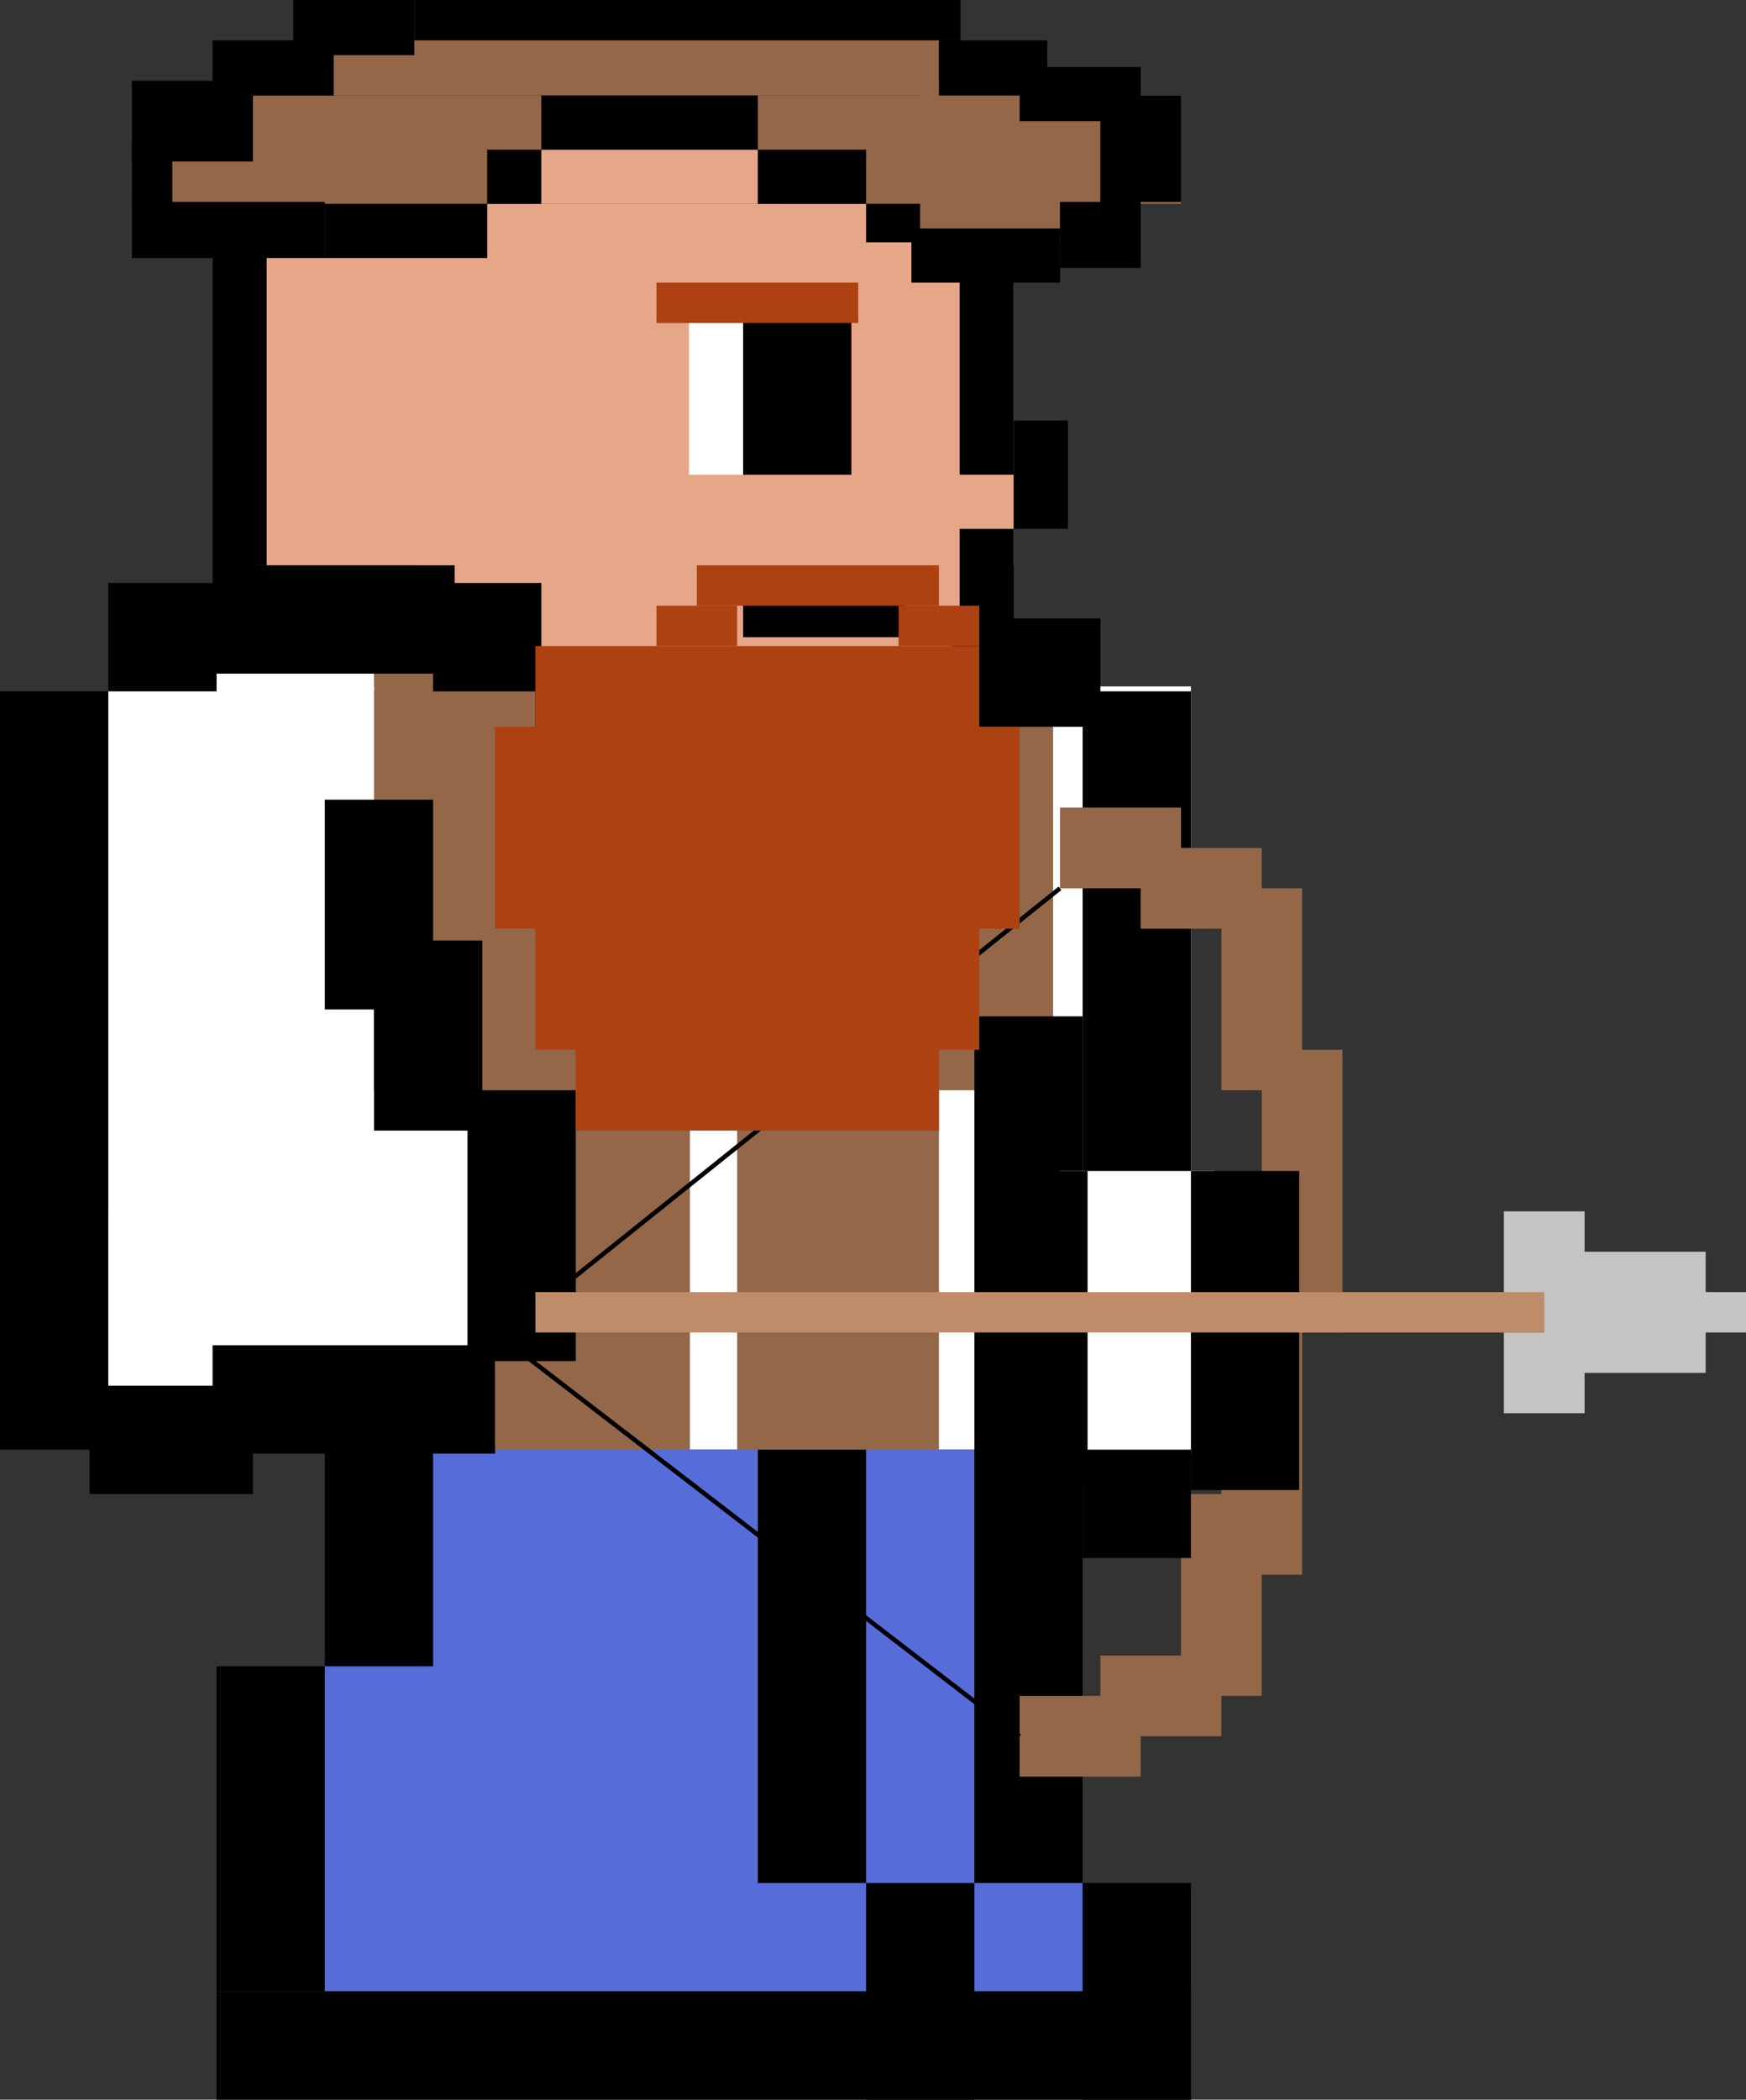 <svg id="Race_Face" data-name="Race Face" xmlns="http://www.w3.org/2000/svg" viewBox="0 0 389.41 468"><rect x="0" y="0" width="389.41" height="468" fill="#333333" stroke="none"/><defs><style>.cls-1{fill:#e5a788;}.cls-2{fill:#fff;}.cls-3{fill:#936748;}.cls-4{fill:#566cd8;}.cls-5{fill:none;stroke:#000;stroke-miterlimit:10;}.cls-6{fill:#bf8c6a;}.cls-7{fill:#c4c4c4;}.cls-8{fill:#ad4112;}</style></defs><title>archer_dwarf</title><g id="Dwarf"><g id="skin_copy_3" data-name="skin copy 3"><rect class="cls-1" x="57.07" y="45.44" width="169.02" height="80.56"/><rect class="cls-1" x="117.44" y="33.37" width="55.98" height="12.07"/><rect class="cls-1" x="93.29" y="117.88" width="125.12" height="36.22"/></g><g id="Head_structure_copy_4" data-name="Head structure copy 4"><rect x="47.41" y="56.63" width="12.07" height="69.37"/><rect x="214.02" y="57.51" width="12.07" height="48.29"/><rect x="226.1" y="93.73" width="12.07" height="24.15"/><rect x="214.02" y="117.88" width="12.07" height="26.12"/><rect x="165.73" y="69.59" width="24.15" height="36.22"/><rect class="cls-2" x="153.66" y="69.59" width="12.07" height="36.22"/><rect x="165.73" y="129.95" width="36.22" height="12.07"/></g></g><g id="Archer"><rect class="cls-2" x="24.15" y="153" width="241.46" height="170.12"/><rect class="cls-3" x="110.41" y="153" width="43.46" height="171"/><rect class="cls-3" x="83.41" y="144" width="36" height="99"/><rect class="cls-3" x="191.41" y="153" width="43.46" height="90"/><rect class="cls-3" x="164.41" y="153" width="45" height="171"/><rect class="cls-4" x="72.44" y="323.12" width="169.02" height="120.73"/><rect class="cls-2" x="48.29" y="142.02" width="35.12" height="12.07"/><rect class="cls-3" x="74.41" width="135" height="21.29"/><rect class="cls-3" x="169.02" y="21.29" width="94.39" height="24.15"/><rect class="cls-3" x="335.41" y="81.41" width="36" height="31.17" transform="translate(317.83 -317.41) rotate(90)"/><rect class="cls-3" x="38.41" y="21.29" width="82.32" height="24.15"/><g id="Body_Structure_copy_5" data-name="Body Structure copy 5"><rect x="119.41" y="146.85" width="96.59" height="24.15"/><rect x="212.27" y="137.85" width="33.15" height="24.15"/><rect x="96.59" y="129.95" width="24.15" height="24.15"/><rect x="47.41" y="126" width="54" height="24.15"/><rect x="24.15" y="129.95" width="24.15" height="24.15"/><rect x="72.44" y="178.24" width="24.15" height="46.76"/><rect x="83.41" y="209.63" width="24.15" height="42.37"/><rect x="72.44" y="324" width="24.15" height="47.41"/><rect x="241.46" y="154.1" width="24.15" height="108.66"/><rect x="217.32" y="226.54" width="24.15" height="193.17"/><rect x="169.02" y="323.12" width="24.15" height="96.59"/><rect x="241.46" y="419.71" width="24.15" height="48.29"/><rect x="193.17" y="419.71" width="24.15" height="48.29"/><rect x="48.29" y="443.85" width="217.32" height="24.15"/><rect x="48.29" y="371.41" width="24.15" height="72.44"/></g><g id="bow"><rect class="cls-3" x="281.41" y="234" width="18" height="63"/><rect class="cls-3" x="272.41" y="288" width="18" height="63"/><rect class="cls-3" x="263.41" y="333" width="18" height="45"/><rect class="cls-3" x="382.5" y="425.5" width="18" height="27" transform="translate(697.91 -13.5) rotate(90)"/><rect class="cls-3" x="364.5" y="434.5" width="18" height="27" transform="translate(688.91 13.5) rotate(90)"/><rect class="cls-3" x="272.41" y="198" width="18" height="45"/><rect class="cls-3" x="391.5" y="245.5" width="18" height="27" transform="translate(8.91 598.5) rotate(-90)"/><rect class="cls-3" x="373.5" y="236.5" width="18" height="27" transform="translate(-0.09 571.5) rotate(-90)"/><line class="cls-5" x1="236.41" y1="198" x2="101.41" y2="306"/><line class="cls-5" x1="227.41" y1="387" x2="110.41" y2="297"/></g><rect class="cls-2" x="21.95" y="270" width="88.46" height="45"/><rect class="cls-2" x="236.41" y="261" width="34.46" height="63"/><rect y="154.1" width="24.15" height="169.02"/><rect x="104.27" y="243" width="24.15" height="60.37"/><rect x="47.41" y="299.85" width="63" height="24.15"/><rect x="19.98" y="308.85" width="36.44" height="24.15"/><rect x="265.61" y="261" width="24.15" height="71.12"/><rect x="218.41" y="261" width="24.15" height="69.11"/><rect x="241.46" y="323.12" width="24.15" height="24.15"/><g id="Arrow"><rect class="cls-6" x="119.41" y="288" width="225" height="9"/><rect class="cls-7" x="344.41" y="279" width="36" height="27"/><rect class="cls-7" x="335.41" y="270" width="18" height="18"/><rect class="cls-7" x="335.41" y="297" width="18" height="18"/><rect class="cls-7" x="371.41" y="288" width="18" height="9"/></g><g id="Helmet_Structure_copy_5" data-name="Helmet Structure copy 5"><rect x="29.41" y="45" width="43.02" height="12.51"/><rect x="47.41" y="9" width="27" height="12.29"/><rect x="65.41" width="27" height="12.29"/><rect x="29.41" y="18" width="27" height="18"/><rect x="29.41" y="32.71" width="9" height="12.29"/><rect x="92.41" width="121.83" height="9"/><rect x="209.41" y="9" width="24.15" height="12.29"/><rect x="245.41" y="21.29" width="18" height="23.71"/><rect x="236.41" y="45" width="18" height="14.71"/><rect x="72.44" y="45.44" width="36.22" height="12.07"/><rect x="108.66" y="33.37" width="12.07" height="12.07"/><rect x="120.73" y="21.29" width="48.29" height="12.07"/><rect x="193.17" y="45.44" width="12.07" height="8.56"/><rect x="169.02" y="33.37" width="24.15" height="12.07"/><rect x="227.41" y="14.93" width="27" height="12.07"/><rect x="203.27" y="50.93" width="33.15" height="12.07"/></g></g><g id="Beard"><rect id="Dwarf_Beard" data-name="Dwarf Beard" class="cls-8" x="119.41" y="144" width="99" height="90"/><rect id="Dwarf_Beard-2" data-name="Dwarf Beard" class="cls-8" x="110.41" y="162" width="117" height="45"/><rect id="Dwarf_Beard-3" data-name="Dwarf Beard" class="cls-8" x="128.41" y="207" width="81" height="45"/><rect class="cls-8" x="146.41" y="135" width="18" height="9"/><rect class="cls-8" x="200.41" y="135" width="18" height="9"/><rect class="cls-8" x="155.41" y="126" width="54" height="9"/><rect class="cls-8" x="146.41" y="63" width="45" height="9"/></g></svg>